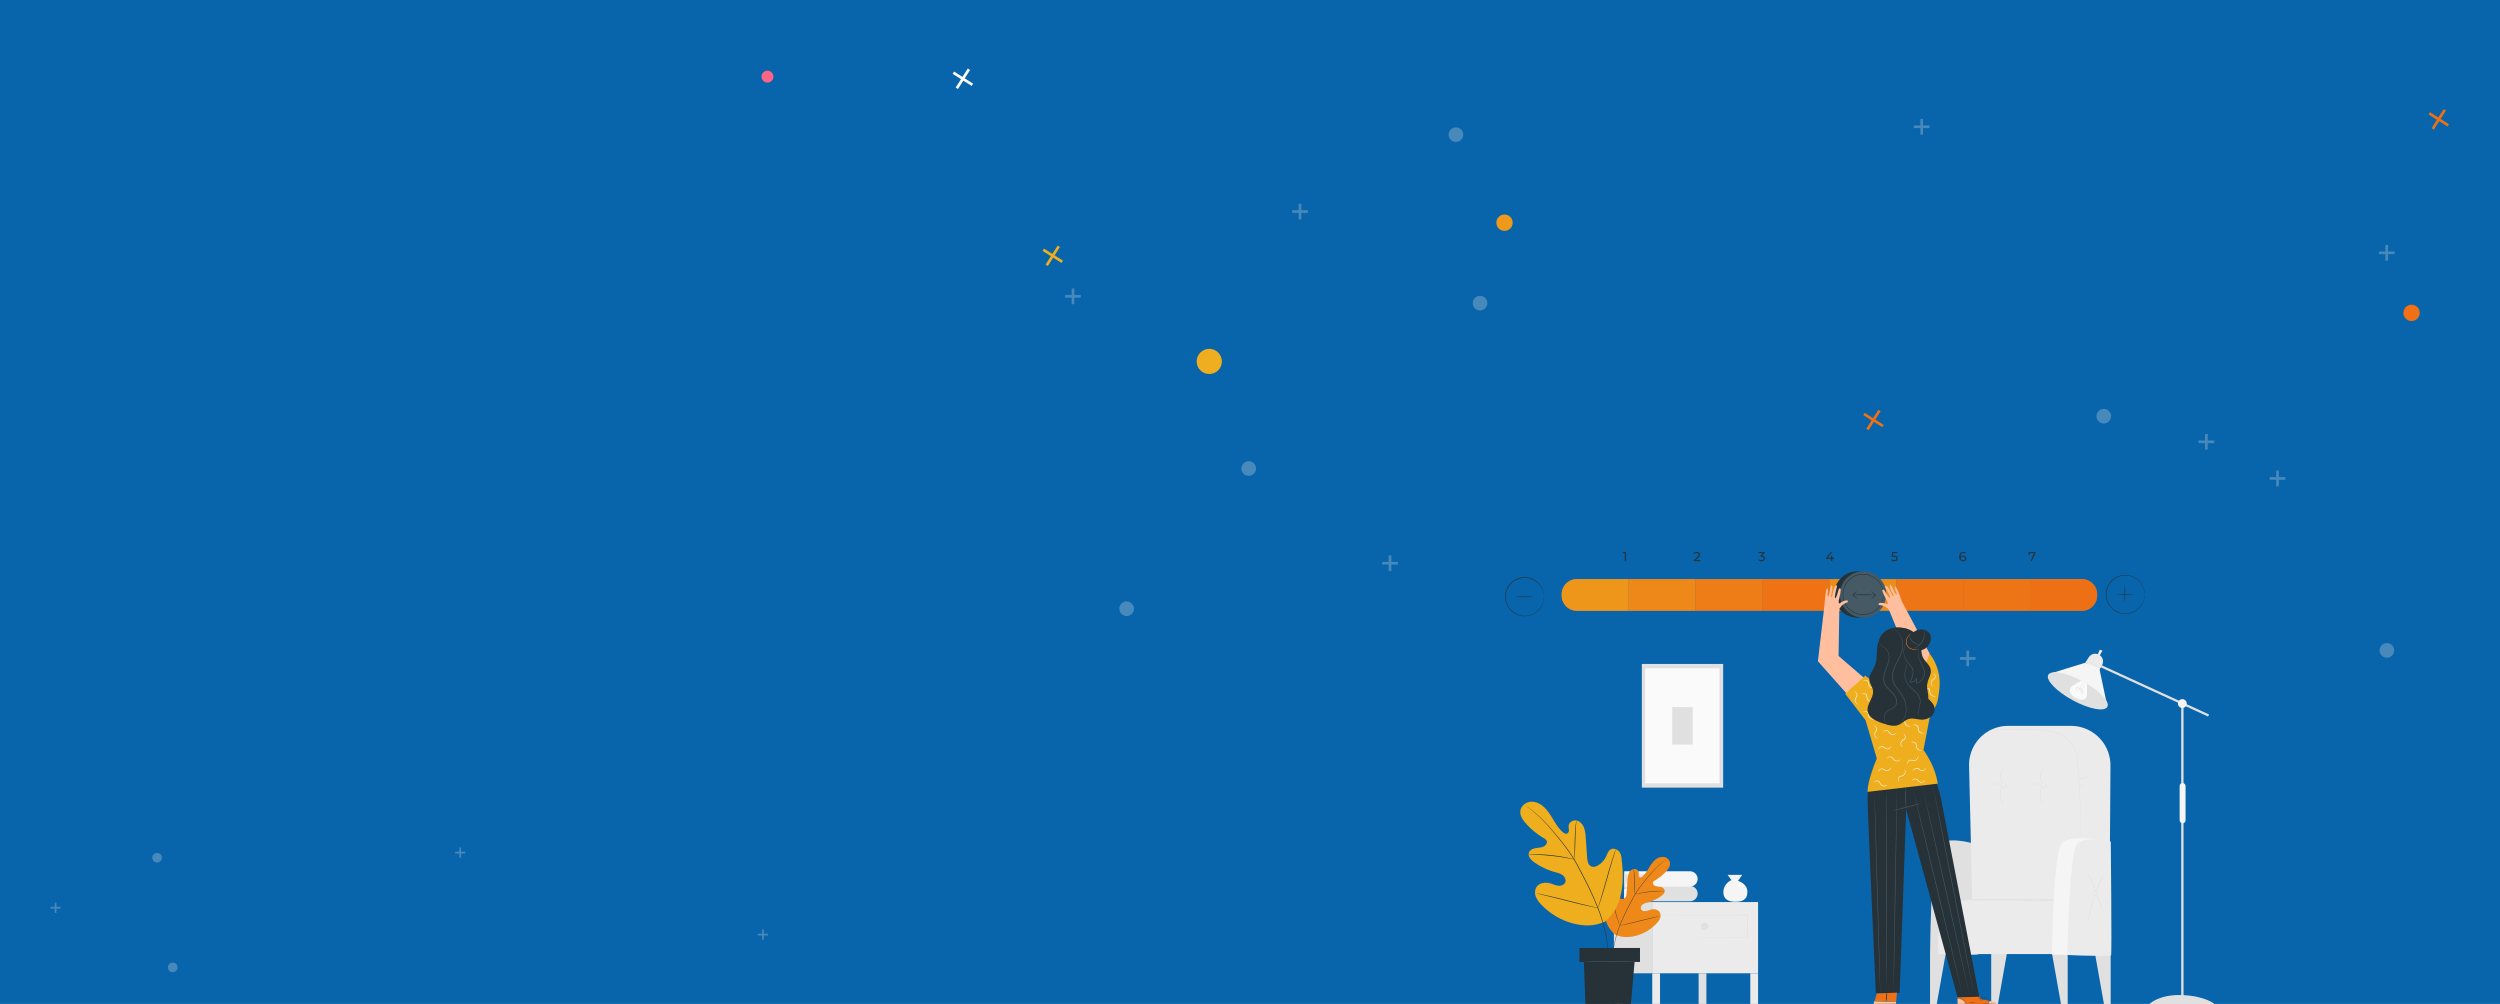 <svg xmlns="http://www.w3.org/2000/svg" xmlns:xlink="http://www.w3.org/1999/xlink" width="1920" height="771" viewBox="0 0 1920 771"><defs><style>.a{fill:#0865ab;}.b{clip-path:url(#a);}.c{opacity:0.3;}.d{fill:#dadce0;isolation:isolate;}.e{fill:#ed7015;}.f{fill:#eeae1d;}.g{fill:#fff;}.h{fill:#ef7015;}.i{fill:#ee991a;}.j{fill:#ff6584;}.k{fill:#fe6483;}.l{fill:#e0e0e0;}.m{fill:#ebebeb;}.n{fill:#f5f5f5;}.o{fill:#fafafa;}.p{fill:#263238;}.q{opacity:0.7;}.r{fill:#eea71c;}.s{opacity:0.5;}.t{fill:#eea01b;}.u{opacity:0.1;}.v{fill:#ee9219;}.w{fill:#ed8c19;}.x{opacity:0.2;}.y{fill:#ed8518;}.z{opacity:0.4;}.aa{fill:#ed7e17;}.ab{fill:#455a64;}.ac{fill:#ffbe9d;}.ad{opacity:0.6;}</style><clipPath id="a"><rect class="a" width="1920" height="771"/></clipPath></defs><g class="b"><rect class="a" width="1920" height="771"/><g class="c" transform="translate(818.011 91.338)"><circle class="d" cx="5.628" cy="5.628" r="5.628" transform="translate(792.076 222.655)"/><circle class="d" cx="5.628" cy="5.628" r="5.628" transform="translate(41.617 370.536)"/><circle class="d" cx="5.628" cy="5.628" r="5.628" transform="translate(1009.487 402.543)"/><circle class="d" cx="5.628" cy="5.628" r="5.628" transform="translate(313.018 135.844)"/><circle class="d" cx="5.628" cy="5.628" r="5.628" transform="translate(294.531 6.431)"/><circle class="d" cx="5.628" cy="5.628" r="5.628" transform="translate(135.38 262.837)"/><path class="d" d="M707.227-202.977h-5.01v-5h-2.042v5h-5.01v2.053h5.01v5h2.042v-5h5.01Z" transform="translate(229.941 478.051)"/><path class="d" d="M748.592-288.429h-5.01v-5H741.54v5h-5.01v2.053h5.01v5h2.042v-5h5.01Z" transform="translate(272.45 390.237)"/><path class="d" d="M572.446-336.163h-5.01v-5.01h-2.041v5.01h-5.011v2.042h5.011v5.01h2.041v-5.01h5.01Z" transform="translate(91.433 341.173)"/><path class="d" d="M680.263-216.85h-5.01v-5h-2.042v5h-5v2.053h5v5h2.042v-5h5.01Z" transform="translate(202.243 463.794)"/><path class="d" d="M589.879-134.794h-5v-5h-2.041v5h-5.01v2.052h5.01v5h2.041v-5h5Z" transform="translate(109.36 548.118)"/><path class="d" d="M336.978-304.061h-5.01v-5h-2.042v5h-5.01v2.042h5.01v5.01h2.042v-5.01h5.01Z" transform="translate(-150.545 374.174)"/><path class="d" d="M250.981-271.948h-5.01v-5h-2.042v5h-5.01v2.042h5.01v5.01h2.042v-5.01h5.01Z" transform="translate(-238.918 407.175)"/><path class="d" d="M371.06-170.858h-5.01v-5.01h-2.042v5.01h-5v2.042h5v5.01h2.042v-5.01h5.01Z" transform="translate(-115.508 511.045)"/></g><g transform="translate(519.689 -688.33)"><path class="e" d="M15.711,11.623,9.289,7.535l4.088-6.423L11.623,0,7.538,6.423,1.116,2.335,0,4.085,6.423,8.173,2.335,14.6l1.753,1.116L8.173,9.289,14.6,13.374Z" transform="translate(598.443 298.519)"/><path class="e" d="M15.711,11.623,9.289,7.535l4.088-6.423L11.623,0,7.538,6.423,1.115,2.335,0,4.085,6.423,8.173,2.335,14.6l1.753,1.116L8.173,9.289,14.6,13.374Z" transform="translate(1345.424 772.146)"/><path class="f" d="M20.462,15.138,12.1,9.814l5.324-8.365L15.138,0,9.818,8.365,1.453,3.041,0,5.32l8.365,5.324L3.041,19.009l2.283,1.453,5.32-8.365,8.365,5.32Z" transform="translate(319.128 661.269)"/><path class="e" d="M15.711,11.623,9.289,7.535l4.088-6.423L11.623,0,7.538,6.423,1.115,2.335,0,4.085,6.423,8.173,2.335,14.6l1.753,1.116L8.173,9.289,14.6,13.374Z" transform="translate(911.27 1003.034)"/><path class="f" d="M15.711,11.623,9.289,7.535l4.088-6.423L11.623,0,7.538,6.423,1.116,2.335,0,4.085,6.423,8.173,2.335,14.6l1.753,1.116L8.173,9.289,14.6,13.374Z" transform="translate(280.972 876.917)"/><path class="e" d="M15.711,11.623,9.289,7.535l4.088-6.423L11.623,0,7.538,6.423,1.115,2.335,0,4.085,6.423,8.173,2.335,14.6l1.753,1.116L8.173,9.289,14.6,13.374Z" transform="translate(1638.541 738.439)"/><path class="g" d="M15.711,11.623,9.289,7.535l4.088-6.423L11.623,0,7.538,6.423,1.116,2.335,0,4.085,6.423,8.173,2.335,14.6l1.753,1.115L8.173,9.289,14.6,13.374Z" transform="translate(211.942 740.959)"/><path class="g" d="M22,16.271,13,10.552l5.722-8.993L16.274,0,10.552,8.99,1.562,3.268,0,5.722l8.993,5.719L3.271,20.434,5.722,22,11.444,13l8.99,5.722Z" transform="translate(750.989 650.001)"/><circle class="e" cx="9.427" cy="9.427" r="9.427" transform="translate(0 557.691)"/><circle class="e" cx="9.427" cy="9.427" r="9.427" transform="translate(705.281 194.822)"/><circle class="e" cx="6.037" cy="6.037" r="6.037" transform="translate(594.076 654.957)"/><circle class="e" cx="6.285" cy="6.285" r="6.285" transform="translate(614.155 575.039)"/><circle class="h" cx="6.285" cy="6.285" r="6.285" transform="translate(1326.112 922.327)"/><circle class="i" cx="6.285" cy="6.285" r="6.285" transform="translate(629.501 853.067)"/><circle class="j" cx="6.285" cy="6.285" r="6.285" transform="translate(689.57)"/><circle class="e" cx="6.285" cy="6.285" r="6.285" transform="translate(431.902 292.233)"/><circle class="g" cx="6.285" cy="6.285" r="6.285" transform="translate(510.46 81.7)"/><circle class="e" cx="9.427" cy="9.427" r="9.427" transform="translate(1446.861 644.169)"/><circle class="j" cx="18.142" cy="18.142" r="18.142" transform="translate(1014.321 643.556)"/><circle class="g" cx="9.427" cy="9.427" r="9.427" transform="translate(1041.506 559.327)"/><circle class="k" cx="4.585" cy="4.585" r="4.585" transform="translate(65.139 742.605)"/><circle class="f" cx="9.674" cy="9.674" r="9.674" transform="translate(399.353 956.234)"/><circle class="j" cx="9.674" cy="9.674" r="9.674" transform="translate(1512.045 700.49)"/></g><g class="c" transform="translate(-74.722 650.863)"><circle class="d" cx="3.663" cy="3.663" r="3.663" transform="translate(515.541 144.92)"/><circle class="d" cx="3.663" cy="3.663" r="3.663" transform="translate(27.087 241.172)"/><circle class="d" cx="3.663" cy="3.663" r="3.663" transform="translate(657.048 262.005)"/><circle class="d" cx="3.663" cy="3.663" r="3.663" transform="translate(203.735 88.417)"/><circle class="d" cx="3.663" cy="3.663" r="3.663" transform="translate(191.703 4.186)"/><circle class="d" cx="3.663" cy="3.663" r="3.663" transform="translate(88.115 171.074)"/><path class="d" d="M703.016-204.722h-3.261v-3.254h-1.329v3.254h-3.261v1.336h3.261v3.254h1.329v-3.254h3.261Z" transform="translate(-93.038 383.76)"/><path class="d" d="M744.381-290.175H741.12v-3.254h-1.329v3.254H736.53v1.336h3.261v3.254h1.329v-3.254h3.261Z" transform="translate(-79.812 356.438)"/><path class="d" d="M568.234-337.912h-3.261v-3.261h-1.329v3.261h-3.261v1.329h3.261v3.261h1.329v-3.261h3.261Z" transform="translate(-136.134 341.173)"/><path class="d" d="M676.055-218.6h-3.261v-3.254h-1.329v3.254h-3.254v1.336h3.254v3.254h1.329v-3.254h3.261Z" transform="translate(-101.656 379.325)"/><path class="d" d="M585.672-136.539h-3.254v-3.254h-1.329v3.254h-3.261v1.336h3.261v3.254h1.329V-135.2h3.254Z" transform="translate(-130.556 405.561)"/><path class="d" d="M332.766-305.806H329.5v-3.254h-1.329v3.254h-3.261v1.329h3.261v3.261H329.5v-3.261h3.261Z" transform="translate(-211.422 351.441)"/><path class="d" d="M246.769-273.694h-3.261v-3.254h-1.329v3.254h-3.261v1.329h3.261v3.261h1.329v-3.261h3.261Z" transform="translate(-238.918 361.709)"/><path class="d" d="M366.853-172.607h-3.261v-3.261h-1.329v3.261h-3.254v1.329h3.254v3.261h1.329v-3.261h3.261Z" transform="translate(-200.521 394.026)"/></g><g transform="translate(1081.224 356.276)"><g transform="translate(158.234 142.674)"><path class="l" d="M578.8,225.48a26.088,26.088,0,0,1-4.575,1.763,27.248,27.248,0,0,1-4.724,1.34,25.29,25.29,0,0,1,4.574-1.763A27.243,27.243,0,0,1,578.8,225.48Z" transform="translate(-217.828 -161.402)"/><path class="l" d="M445.99,417.641v38.6h5.165l6.937-39.037Z" transform="translate(-203.18 -184.139)"/><path class="l" d="M499.29,417.641v38.6h5.165l6.937-39.037Z" transform="translate(-209.501 -184.139)"/><path class="l" d="M564.312,417.641v38.6h-5.165L552.21,417.2Z" transform="translate(-215.777 -184.139)"/><path class="l" d="M601.761,417.641v38.6h-5.174L589.65,417.2Z" transform="translate(-220.218 -184.139)"/><path class="l" d="M478.268,321.085s-20.422-5.888-26.054,1.965S446,406.52,446,406.52s36.455.67,37.125,0S478.268,321.085,478.268,321.085Z" transform="translate(-203.182 -172.489)"/><path class="m" d="M587.715,380.892l.881-131.118a30.382,30.382,0,0,0-30.523-30.594H509.967A29.968,29.968,0,0,0,480,249.87l3.094,131Z" transform="translate(-207.213 -160.655)"/><path class="m" d="M584.521,398.79s-18.562-27.324-40.368-28.267-68.811,0-68.811,0-20.837.793-22.291,26.6v15.2H584.521Z" transform="translate(-204.018 -178.553)"/><path class="l" d="M541.712,371.306l-53.969-.282c-5.632,0-12.04-.723-17.5.829-16.086,4.566-18.448,25.138-17.17,39.328.053.582-.881.582-.881,0-1.067-11.9.185-28.566,10.365-36.49,5.87-4.566,12.692-4.636,19.7-4.6l59.486.309a.458.458,0,0,1,0,.881Z" transform="translate(-203.878 -178.551)"/><path class="l" d="M496.81,223.63a14.01,14.01,0,0,1,1.384-.414c.458-.079,1.04-.185,1.763-.291s1.481-.176,2.371-.256c3.578-.308,8.814-.494,15.2-.529,3.208,0,6.725,0,10.5.053a109,109,0,0,1,12.058.555,54.914,54.914,0,0,1,6.434,1.155,29.792,29.792,0,0,1,6.443,2.292,24.627,24.627,0,0,1,5.659,4.257,24.092,24.092,0,0,1,4.407,5.826,16.425,16.425,0,0,1,1.34,3.446,24.6,24.6,0,0,1,.555,3.587c.282,2.371.511,4.716.74,7.051.441,4.6.767,9.052,1.04,13.292.529,8.47.767,16.121.925,22.538s.212,11.617.256,15.2v5.209a2.855,2.855,0,0,1,0,.361,2.319,2.319,0,0,1,0-.361V305.53c0-.97-.071-2.353-.123-4.134-.088-3.614-.229-8.814-.4-15.2s-.467-14.058-1.022-22.52c-.282-4.231-.617-8.673-1.067-13.274-.229-2.292-.458-4.627-.749-7a23.456,23.456,0,0,0-.538-3.526,16.184,16.184,0,0,0-1.3-3.349,23.312,23.312,0,0,0-4.3-5.712,23.8,23.8,0,0,0-5.553-4.178,28.842,28.842,0,0,0-6.337-2.265,53.86,53.86,0,0,0-6.381-1.172,112.452,112.452,0,0,0-12-.591c-3.772-.071-7.289-.106-10.5-.106-6.417,0-11.608.132-15.187.379-.881.071-1.684.159-2.38.212l-1.763.247c-.467.088-.811.2-1.049.256Z" transform="translate(-209.207 -161.006)"/><path class="l" d="M583.113,263a33.9,33.9,0,0,1-7.483,2.644,17.991,17.991,0,0,1,3.667-1.525A17.346,17.346,0,0,1,583.113,263Z" transform="translate(-218.555 -165.851)"/><path class="l" d="M579.044,271.457c0,.123-.776.194-1.763.15s-1.7-.176-1.7-.3.776-.2,1.763-.159S579.053,271.333,579.044,271.457Z" transform="translate(-218.549 -166.816)"/><path class="l" d="M544.221,268.586a.955.955,0,0,1,.511-.141,2.019,2.019,0,0,1,1.357.494,1.948,1.948,0,0,1,.67,2.045,2.327,2.327,0,0,1-2.01,1.7A2.406,2.406,0,0,1,542.5,271.3a2.194,2.194,0,0,1,.159-2.151,2.344,2.344,0,0,1,1.1-.934c.317-.123.511-.115.52-.088a3.042,3.042,0,0,0-1.349,1.19,1.922,1.922,0,0,0-.053,1.763,2,2,0,0,0,1.842,1.111,1.93,1.93,0,0,0,1.63-1.357,1.648,1.648,0,0,0-.476-1.692,2.028,2.028,0,0,0-1.155-.555C544.415,268.586,544.229,268.63,544.221,268.586Z" transform="translate(-214.601 -166.458)"/><path class="l" d="M545.946,254.88c.053.062-.582.529-1.366,1.49a9.422,9.422,0,0,0-1.648,9.043c.388,1.172.82,1.833.749,1.869a4.563,4.563,0,0,1-1.058-1.763,8.893,8.893,0,0,1,1.719-9.369,4.67,4.67,0,0,1,1.6-1.269Z" transform="translate(-214.564 -164.888)"/><path class="l" d="M544.73,286.208a6.292,6.292,0,0,1-1.349-1.807,13.221,13.221,0,0,1-1.63-5.183,12.626,12.626,0,0,1,.053-3.014,4.671,4.671,0,0,1,.934-2.309,2.724,2.724,0,0,1,1.393-.943c.388-.106.617-.062.617,0a3.217,3.217,0,0,0-1.763,1.172c-.811,1.058-.969,3.041-.784,5.086a14.693,14.693,0,0,0,1.463,5.077A17.224,17.224,0,0,1,544.73,286.208Z" transform="translate(-214.529 -167.024)"/><path class="l" d="M536.68,270.339a2.644,2.644,0,0,1,2.265-.881,2.706,2.706,0,0,1,2.283.881,12.268,12.268,0,0,0-2.274-.423,12.077,12.077,0,0,0-2.274.423Z" transform="translate(-213.936 -166.616)"/><path class="l" d="M509.481,268.586a.955.955,0,0,1,.511-.141,2.028,2.028,0,0,1,1.357.494,1.974,1.974,0,0,1,.67,2.045,2.327,2.327,0,0,1-2.01,1.7,2.389,2.389,0,0,1-2.248-1.384,2.221,2.221,0,0,1,.15-2.151,2.389,2.389,0,0,1,1.1-.934c.326-.123.52-.115.52-.088a3,3,0,0,0-1.34,1.19,1.9,1.9,0,0,0-.053,1.763,2,2,0,0,0,1.833,1.111,1.93,1.93,0,0,0,1.639-1.357,1.648,1.648,0,0,0-.476-1.692,2.027,2.027,0,0,0-1.155-.555C509.71,268.586,509.489,268.63,509.481,268.586Z" transform="translate(-210.481 -166.458)"/><path class="l" d="M511.207,254.88c.053.062-.582.529-1.366,1.49a9.36,9.36,0,0,0-1.648,9.043c.388,1.172.811,1.833.749,1.869a4.567,4.567,0,0,1-1.058-1.763,9.044,9.044,0,0,1-.5-4.927,9.139,9.139,0,0,1,2.212-4.407A4.644,4.644,0,0,1,511.207,254.88Z" transform="translate(-210.444 -164.888)"/><path class="l" d="M509.988,286.2a6.106,6.106,0,0,1-1.349-1.807,13.108,13.108,0,0,1-1.648-5.244,12.633,12.633,0,0,1,.053-3.014,4.592,4.592,0,0,1,.934-2.309,2.723,2.723,0,0,1,1.393-.943c.388-.106.617-.062.617,0a3.182,3.182,0,0,0-1.763,1.172c-.82,1.058-.97,3.041-.784,5.086a14.9,14.9,0,0,0,1.454,5.077A18.82,18.82,0,0,1,509.988,286.2Z" transform="translate(-210.407 -167.016)"/><path class="l" d="M501.93,270.34a3.358,3.358,0,0,1,4.557,0,12.253,12.253,0,0,0-2.283-.423A12.465,12.465,0,0,0,501.93,270.34Z" transform="translate(-209.814 -166.616)"/><path class="n" d="M595.725,319.984s-31.228-8.082-36.869,2.547-6.646,83.848-6.646,83.848,45.084,1.657,45.19-.238S595.725,319.984,595.725,319.984Z" transform="translate(-215.777 -172.261)"/><path class="m" d="M599,319.765s-20.625-5.288-26.257,2.538-7.113,84.562-7.113,84.562,32.912.97,33.582.309S599,319.765,599,319.765Z" transform="translate(-217.369 -172.376)"/><path class="l" d="M589.593,363.284a.435.435,0,0,1,.379-.2,1.031,1.031,0,0,1,1,.652,3.26,3.26,0,0,1,.185,1.763,1.658,1.658,0,0,1-.494,1,1.384,1.384,0,0,1-1.172.317,1.6,1.6,0,0,1-1.234-1.058,2.08,2.08,0,0,1,0-1.428,2.909,2.909,0,0,1,1.3-1.428v.185c-.344-.15-.529-.247-.511-.282s.212,0,.573.088l.194.044-.167.141a3.129,3.129,0,0,0-1.057,1.384,1.761,1.761,0,0,0,0,1.137,1.154,1.154,0,0,0,.881.758,1,1,0,0,0,1.164-.925,3.349,3.349,0,0,0,.026-1.578.882.882,0,0,0-.705-.608C589.778,363.231,589.61,363.319,589.593,363.284Z" transform="translate(-220.037 -177.686)"/><path class="l" d="M583.13,347.57a9.86,9.86,0,0,1,1.278,1.869,44.316,44.316,0,0,1,2.495,4.874,44.77,44.77,0,0,1,1.86,5.156,9.547,9.547,0,0,1,.494,2.212,13.374,13.374,0,0,1-.8-2.115c-.458-1.313-1.128-3.12-1.974-5.068s-1.71-3.667-2.353-4.9A12.865,12.865,0,0,1,583.13,347.57Z" transform="translate(-219.444 -175.881)"/><path class="l" d="M596.33,349a10.079,10.079,0,0,1-.793,1.93c-.538,1.163-1.269,2.776-2.054,4.566s-1.437,3.437-1.921,4.627a10.575,10.575,0,0,1-.881,1.9,8.4,8.4,0,0,1,.546-2.018c.406-1.216,1.031-2.891,1.816-4.689s1.569-3.4,2.177-4.539A9.1,9.1,0,0,1,596.33,349Z" transform="translate(-220.34 -176.051)"/><path class="l" d="M583.288,388.723a2.814,2.814,0,0,1,.053-.881c.062-.573.176-1.384.335-2.389.317-2.01.829-4.777,1.516-7.809s1.41-5.747,1.983-7.7c.291-.978.538-1.763.723-2.3a3.67,3.67,0,0,1,.326-.82,26.693,26.693,0,0,1-.732,3.208c-.5,1.966-1.172,4.689-1.86,7.712s-1.234,5.773-1.639,7.765A28.144,28.144,0,0,1,583.288,388.723Z" transform="translate(-219.462 -178.164)"/><path class="l" d="M596.333,380.333a10.466,10.466,0,0,1-.74-2c-.423-1.243-1.031-2.953-1.763-4.8s-1.516-3.526-2.089-4.68a11.139,11.139,0,0,1-.881-1.948,8.222,8.222,0,0,1,1.155,1.763,43.731,43.731,0,0,1,3.9,9.537,9,9,0,0,1,.423,2.133Z" transform="translate(-220.361 -178.173)"/><rect class="m" width="5.967" height="23.719" transform="translate(110.74 272.266) rotate(180)"/><rect class="m" width="5.967" height="23.719" transform="translate(35.433 272.266) rotate(180)"/><rect class="l" width="5.967" height="23.719" transform="translate(71.05 272.266) rotate(180)"/><rect class="l" width="5.967" height="23.719" transform="translate(7.016 272.266) rotate(180)"/><rect class="m" width="81.389" height="54.7" transform="translate(29.351 193.839)"/><rect class="l" width="29.351" height="54.7" transform="translate(0 193.839)"/><path class="l" d="M212.518,401.36a2.082,2.082,0,0,0,0-.308v-4.3c0-2.979.044-7.316.071-12.78l-.132.132,65.506.079-.211-.212h0v17.381l.211-.212-46.715.1-13.759.062h-.009l13.723.053,46.864.1h.22V383.97h0l-.22-.22-65.506.088h-.132v.132c0,5.5.062,9.863.079,12.86V401.1A1.621,1.621,0,0,0,212.518,401.36Z" transform="translate(-175.481 -180.172)"/><path class="l" d="M246.44,393.475a2.873,2.873,0,1,0,2.865-2.865A2.873,2.873,0,0,0,246.44,393.475Z" transform="translate(-179.515 -180.985)"/><path class="n" d="M280.368,349l-3.208,4.61s7.21,2,7.21,8.417-4.407,7.615-9.211,7.615-9.422-1.4-9.22-7.818,6.17-8.814,6.17-8.814l-2.97-4.01Z" transform="translate(-181.827 -176.051)"/><path class="l" d="M179.52,358.68v11.74h50.5a5.87,5.87,0,0,0,5.87-5.87h0a5.87,5.87,0,0,0-5.87-5.87" transform="translate(-171.579 -177.199)"/><path class="o" d="M1.542,0h18.51V6.822H1.542A1.542,1.542,0,0,1,0,5.28V1.534A1.543,1.543,0,0,1,1.542,0Z" transform="translate(27.985 190.763) rotate(180)"/><path class="n" d="M179.52,345.88v11.74h50.5a5.87,5.87,0,0,0,5.87-5.87h0a5.87,5.87,0,0,0-5.87-5.87Z" transform="translate(-171.579 -175.681)"/><path class="l" d="M1.542,0h18.51V6.822H1.542A1.542,1.542,0,0,1,0,5.28V1.534A1.542,1.542,0,0,1,1.542,0Z" transform="translate(27.985 179.481) rotate(180)"/><rect class="l" width="1.763" height="92.318" transform="translate(372.452 12.898) rotate(-65.38)"/><rect class="l" width="1.763" height="230.752" transform="translate(435.723 41.347)"/><rect class="n" width="4.548" height="30.973" rx="2.274" transform="translate(439.055 133.339) rotate(180)"/><path class="m" d="M594.09,165.231l-2.345,4.028-10.436-6.064,2.644-4.143a5.923,5.923,0,0,1,7.792-2.027h0a5.932,5.932,0,0,1,2.345,8.206Z" transform="translate(-219.228 -153.2)"/><path class="n" d="M588.516,168.6l5.95,28.143L551.33,172.308l26.424-8.188Z" transform="translate(-215.673 -154.125)"/><path class="l" d="M548.956,174.464c2.159-3.993,14.1-1.763,26.592,5.05s21,15.5,18.8,19.5-14.1,1.763-26.592-5.042S546.832,178.456,548.956,174.464Z" transform="translate(-215.353 -155.117)"/><path class="l" d="M687.044,460.565H637.2s7.413-7.554,25.261-6.822S687.044,460.565,687.044,460.565Z" transform="translate(-225.857 -188.467)"/><path class="n" d="M662,199.275a3.376,3.376,0,1,0,.985-2.393,3.385,3.385,0,0,0-.985,2.393Z" transform="translate(-228.798 -157.893)"/><path class="m" d="M593.381,157.548l2.362-4.01-2.045-.758-1.869,4.2Z" transform="translate(-220.476 -152.78)"/><path class="l" d="M581.31,163.831a20.271,20.271,0,0,1,6.17,1.481,19.97,19.97,0,0,1,5.147,3.737,5.042,5.042,0,0,0-1.163-1.507,13.1,13.1,0,0,0-8.259-3.808,5.217,5.217,0,0,0-1.895.1Z" transform="translate(-219.228 -154.074)"/><path class="o" d="M580.982,182.16v8.382a4.046,4.046,0,0,1-.943,2.644c-1.075,1.216-3.3,2.186-7.809-.194-5.288-2.8-4.777-5.949-3.922-7.651a4.25,4.25,0,0,1,1.64-1.71l6.734-3.922Z" transform="translate(-217.623 -155.974)"/><path class="l" d="M578.781,180.74a6.712,6.712,0,0,0-.5.978,24.955,24.955,0,0,1-1.454,2.644c-.335.538-.723,1.1-1.155,1.7a3.964,3.964,0,0,1-.732.8,1.014,1.014,0,0,1-.952.194.776.776,0,0,1,.159-1.5,2.143,2.143,0,0,1,1.2.282,12.016,12.016,0,0,1,1.243.661,13.541,13.541,0,0,1,1.181.767c.379.264.679.546.635.881a2.239,2.239,0,0,1-.467,1.075c-.22.264-.555.176-.776-.1a.987.987,0,0,1-.1-.97,6.541,6.541,0,0,1,.494-1c.353-.643.688-1.252,1-1.807l1.419-2.644a5.132,5.132,0,0,0,.467-1,4.243,4.243,0,0,0-.626.881l-1.525,2.565c-.326.555-.67,1.155-1.049,1.763a6.976,6.976,0,0,0-.538,1.058,1.881,1.881,0,0,0-.114.67,1.216,1.216,0,0,0,.256.687,1.022,1.022,0,0,0,.652.423.881.881,0,0,0,.784-.273,2.283,2.283,0,0,0,.388-.626,2.232,2.232,0,0,0,.2-.723,1.137,1.137,0,0,0-.247-.793,2.539,2.539,0,0,0-.564-.511,14.412,14.412,0,0,0-1.216-.793,13.73,13.73,0,0,0-1.278-.679,2.592,2.592,0,0,0-1.472-.317,1.251,1.251,0,0,0-1.031,1.119,1.234,1.234,0,0,0,.793,1.225,1.375,1.375,0,0,0,1.34-.264,4.291,4.291,0,0,0,.811-.881c.423-.617.8-1.2,1.119-1.763a19.606,19.606,0,0,0,1.34-2.7A3.958,3.958,0,0,0,578.781,180.74Z" transform="translate(-218.251 -156.096)"/><rect class="l" width="94.98" height="62.448" transform="translate(21.48 105.945) rotate(-90)"/><rect class="o" width="88.326" height="57.097" transform="translate(24.036 102.649) rotate(-90)"/><rect class="l" width="28.813" height="15.715" transform="translate(44.846 72.892) rotate(-90)"/></g><g transform="translate(67 414.738)"><path class="p" d="M590.555,461.679c0,.123-117.227.229-261.778.229S67,461.8,67,461.679s117.227-.229,261.778-.229S590.555,461.556,590.555,461.679Z" transform="translate(-67 -461.45)"/></g><g transform="translate(74.739 67.567)"><path class="h" d="M136.67,91.27h39.8v24.362h-39.8A11.705,11.705,0,0,1,125,103.927v-.952A11.705,11.705,0,0,1,136.67,91.27Z" transform="translate(-81.618 -70.378)"/><g class="q" transform="translate(43.382 20.892)"><path class="r" d="M136.67,91.27h39.8v24.362h-39.8A11.705,11.705,0,0,1,125,103.927v-.952A11.705,11.705,0,0,1,136.67,91.27Z" transform="translate(-125 -91.27)"/></g><rect class="h" width="51.501" height="24.362" transform="translate(94.847 20.892)"/><g class="s" transform="translate(94.847 20.892)"><rect class="t" width="51.501" height="24.362"/></g><rect class="h" width="51.501" height="24.362" transform="translate(146.357 20.892)"/><g class="c" transform="translate(146.357 20.892)"><rect class="i" width="51.501" height="24.362"/></g><rect class="h" width="51.501" height="24.362" transform="translate(197.857 20.892)"/><g class="u" transform="translate(197.857 20.892)"><rect class="v" width="51.501" height="24.362"/></g><rect class="w" width="51.501" height="24.362" transform="translate(249.146 20.892)"/><rect class="h" width="51.501" height="24.362" transform="translate(300.479 20.892)"/><g class="x" transform="translate(300.479 20.892)"><rect class="y" width="51.501" height="24.362"/></g><rect class="h" width="51.501" height="24.362" transform="translate(351.804 20.892)"/><path class="h" d="M533.16,91.27h39.8a11.705,11.705,0,0,1,11.705,11.705v.952a11.705,11.705,0,0,1-11.705,11.705h-39.8Z" transform="translate(-130.023 -70.378)"/><g class="z" transform="translate(351.804 20.892)"><rect class="aa" width="51.501" height="24.362"/></g><g class="q" transform="translate(403.137 20.892)"><path class="e" d="M533.16,91.27h39.8a11.705,11.705,0,0,1,11.705,11.705v.952a11.705,11.705,0,0,1-11.705,11.705h-39.8Z" transform="translate(-533.16 -91.27)"/></g><circle class="p" cx="17.769" cy="17.769" r="17.769" transform="matrix(0.255, -0.967, 0.967, 0.255, 248.702, 45.339)"/><circle class="ab" cx="17.769" cy="17.769" r="17.769" transform="translate(249.797 32.685) rotate(-45)"/><path class="p" d="M401.072,102.535a24.085,24.085,0,0,0-.573-3.764,14.906,14.906,0,0,0-1.763-4.081,15.311,15.311,0,0,0-18.395-6.514,14.613,14.613,0,0,0-3.869,2.089,14.1,14.1,0,0,0-3.226,3.244,15.222,15.222,0,0,0,0,18.042,16.229,16.229,0,0,0,1.5,1.763,17.04,17.04,0,0,0,1.763,1.481,14.589,14.589,0,0,0,3.869,2.08,15.363,15.363,0,0,0,18.395-6.5,15.054,15.054,0,0,0,1.763-4.09,24.055,24.055,0,0,0,.573-3.755,1.024,1.024,0,0,1,0,.247v.74a7.052,7.052,0,0,1-.1,1.2,10.863,10.863,0,0,1-.291,1.613,14.519,14.519,0,0,1-1.683,4.178,15.637,15.637,0,0,1-18.792,6.778,14.694,14.694,0,0,1-3.975-2.124,14.456,14.456,0,0,1-3.332-3.332,15.6,15.6,0,0,1,0-18.58,17.189,17.189,0,0,1,1.525-1.86,16.878,16.878,0,0,1,1.763-1.507,14.729,14.729,0,0,1,3.975-2.133,15.6,15.6,0,0,1,18.765,6.778,14.576,14.576,0,0,1,1.684,4.169,11.061,11.061,0,0,1,.291,1.613,7.137,7.137,0,0,1,.1,1.2v.74A1.136,1.136,0,0,1,401.072,102.535Z" transform="translate(-110.658 -69.85)"/><path class="p" d="M180.738,67.69v7.051h-.952v-6.17H178.2V67.69Z" transform="translate(-87.927 -67.581)"/><path class="p" d="M245.124,73.832v.881h-5.042v-.679l2.856-2.759c.74-.723.881-1.163.881-1.6,0-.723-.511-1.163-1.49-1.163a2.2,2.2,0,0,0-1.763.758l-.687-.591a3.27,3.27,0,0,1,2.574-1.066c1.463,0,2.406.758,2.406,1.957a2.856,2.856,0,0,1-1.155,2.212l-2.142,2.062Z" transform="translate(-95.242 -67.571)"/><path class="p" d="M301.437,72.646c0,1.181-.881,2.142-2.644,2.142a4,4,0,0,1-2.583-.881l.467-.793a3.147,3.147,0,0,0,2.115.749c1.049,0,1.657-.485,1.657-1.243s-.538-1.225-1.763-1.225h-.564V70.69l1.763-2.168H296.51V67.64h4.627v.688L299.321,70.6C300.732,70.769,301.437,71.562,301.437,72.646Z" transform="translate(-101.922 -67.575)"/><path class="p" d="M361.524,72.987h-1.34V74.75h-.97V72.987h-3.9v-.7l3.6-4.6h1.084L356.544,72.1h2.7v-1.49h.943v1.525h1.34Z" transform="translate(-108.931 -67.581)"/><path class="p" d="M417.167,72.6c0,1.216-.881,2.186-2.644,2.186a4.054,4.054,0,0,1-2.583-.881l.467-.793a3.147,3.147,0,0,0,2.107.749c1.058,0,1.666-.494,1.666-1.252s-.5-1.287-2.133-1.287h-1.613l.379-3.675h3.958v.881h-3.12l-.185,1.93h.776C416.338,70.488,417.167,71.361,417.167,72.6Z" transform="translate(-115.647 -67.577)"/><path class="p" d="M476.838,72.567a2.265,2.265,0,0,1-2.486,2.212c-1.886,0-2.953-1.26-2.953-3.526,0-2.4,1.357-3.684,3.323-3.684a3.367,3.367,0,0,1,1.763.414l-.379.784a2.4,2.4,0,0,0-1.349-.335c-1.419,0-2.336.881-2.336,2.644a2.4,2.4,0,0,0,0,.247,2.345,2.345,0,0,1,2.018-.881,2.168,2.168,0,0,1,2.4,2.124Zm-.97,0c0-.82-.626-1.349-1.6-1.349a1.454,1.454,0,0,0-1.613,1.366c0,.714.582,1.349,1.657,1.349a1.393,1.393,0,0,0,1.56-1.331Z" transform="translate(-122.699 -67.567)"/><path class="p" d="M537.127,67.69v.687l-2.838,6.337h-1.067l2.785-6.17h-3.217v1.26h-.961V67.69Z" transform="translate(-129.866 -67.581)"/><path class="p" d="M382.175,107.719a23.8,23.8,0,0,1-3.72-2.909h-.044l-.212-.176.22-.176a23.6,23.6,0,0,1,3.755-2.768,24.565,24.565,0,0,1-3.473,3.129v-.353h.044a25.07,25.07,0,0,1,3.429,3.252Z" transform="translate(-111.646 -71.614)"/><path class="p" d="M394.49,101.65a24.306,24.306,0,0,1,3.72,2.909h.044l.2.185-.212.167a23.8,23.8,0,0,1-3.755,2.776,24.15,24.15,0,0,1,3.464-3.129v.353h-.044A25.073,25.073,0,0,1,394.49,101.65Z" transform="translate(-113.578 -71.609)"/><path class="p" d="M395.745,104.964a81.269,81.269,0,0,1-8.567.229,81.265,81.265,0,0,1-8.567-.229,77.063,77.063,0,0,1,8.567-.238,77.063,77.063,0,0,1,8.567.238Z" transform="translate(-111.695 -71.97)"/><path class="p" d="M105.6,104.73a24.744,24.744,0,0,0-.546-3.587,14.305,14.305,0,0,0-1.657-3.9,14.623,14.623,0,0,0-17.54-6.17,13.5,13.5,0,0,0-3.711,1.957,13.222,13.222,0,0,0-3.05,3.094,14.49,14.49,0,0,0,0,17.205,14.5,14.5,0,0,0,6.734,5.05,14.593,14.593,0,0,0,17.54-6.2,14.305,14.305,0,0,0,1.657-3.9,24.93,24.93,0,0,0,.546-3.587.971.971,0,0,1,0,.238v.705a6.516,6.516,0,0,1-.1,1.146,9.983,9.983,0,0,1-.282,1.542,13.786,13.786,0,0,1-1.6,3.975,14.908,14.908,0,0,1-17.9,6.425,13.925,13.925,0,0,1-3.808-2.027,17.553,17.553,0,0,1-1.7-1.446,16.451,16.451,0,0,1-1.472-1.763,14.913,14.913,0,0,1,0-17.743,18.457,18.457,0,0,1,1.472-1.763,16.307,16.307,0,0,1,1.7-1.437,14.1,14.1,0,0,1,3.808-2.036,14.846,14.846,0,0,1,17.857,6.47,13.821,13.821,0,0,1,1.6,3.984,9.8,9.8,0,0,1,.282,1.542,6.451,6.451,0,0,1,.1,1.146v.705A.97.97,0,0,1,105.6,104.73Z" transform="translate(-75.781 -70.185)"/><path class="p" d="M98.565,106.725a56.644,56.644,0,0,1-7.148.229,56.845,56.845,0,0,1-7.157-.229,54.909,54.909,0,0,1,7.157-.229A54.714,54.714,0,0,1,98.565,106.725Z" transform="translate(-76.786 -72.18)"/><path class="p" d="M628.988,102.637a24.175,24.175,0,0,0-.555-3.587,13.974,13.974,0,0,0-1.648-3.9,14.621,14.621,0,0,0-17.54-6.205,13.5,13.5,0,0,0-3.684,1.992,15.4,15.4,0,0,0-1.675,1.428,16.472,16.472,0,0,0-1.428,1.692,14.49,14.49,0,0,0,0,17.205,14.564,14.564,0,0,0,6.76,5.077,14.642,14.642,0,0,0,17.54-6.205,14.054,14.054,0,0,0,1.648-3.887,24.389,24.389,0,0,0,.555-3.587.97.97,0,0,1,0,.238v.705a6.513,6.513,0,0,1-.1,1.146,10,10,0,0,1-.282,1.542,14.042,14.042,0,0,1-1.6,3.975,14.917,14.917,0,0,1-17.91,6.425,14,14,0,0,1-3.8-2.027,17.536,17.536,0,0,1-1.7-1.446,15.486,15.486,0,0,1-1.472-1.763,14.914,14.914,0,0,1,0-17.743,18.447,18.447,0,0,1,1.472-1.763,16.289,16.289,0,0,1,1.7-1.349,14.039,14.039,0,0,1,3.8-2.036,14.923,14.923,0,0,1,17.91,6.443,14.1,14.1,0,0,1,1.6,3.984,9.773,9.773,0,0,1,.282,1.542,6.408,6.408,0,0,1,.1,1.137v.705A1.081,1.081,0,0,1,628.988,102.637Z" transform="translate(-137.852 -69.952)"/><path class="p" d="M621.925,104.619a111.739,111.739,0,0,1-14.305,0A111.734,111.734,0,0,1,621.925,104.619Z" transform="translate(-138.854 -71.934)"/><path class="p" d="M615.705,110.062a51.07,51.07,0,0,1-.229-6.9,51.151,51.151,0,0,1,.229-6.91,52.951,52.951,0,0,1,.229,6.91,52.87,52.87,0,0,1-.229,6.9Z" transform="translate(-139.782 -70.968)"/></g><g transform="translate(86.358 259.44)"><path class="h" d="M170.41,392.977c-8.462-7.051-9.634-18.862-8.462-29.324.2-1.763.15-3.614,1.111-5.086s2.979-2.371,4.486-1.507c1.252.714,1.7,2.274,2.336,3.579a10.233,10.233,0,0,0,3.8,4.248,3.9,3.9,0,0,0,3.57.608c1.578-.714,1.921-2.785,2.045-4.53.238-3.244.467-6.5.705-9.748a16.3,16.3,0,0,1,.934-5.13,5.412,5.412,0,0,1,3.684-3.385,3.288,3.288,0,0,1,3.887,2.512,16.485,16.485,0,0,1-.123,2.177,1.842,1.842,0,0,0,.934,1.807,2.1,2.1,0,0,0,1.974-.652,22.918,22.918,0,0,0,4.654-5.95,32.673,32.673,0,0,1,4.407-6.17,9.457,9.457,0,0,1,6.663-3.076,5.651,5.651,0,0,1,5.482,4.3c.432,2.494-1.19,4.892-2.9,6.752a39.143,39.143,0,0,1-8.708,7.051,3.226,3.226,0,0,0-1.472,1.349c-.467,1.128.546,2.371,1.657,2.847a20.559,20.559,0,0,0,4.037.776,3.925,3.925,0,0,1,3.182,2.309c.573,1.833-1.067,3.587-2.644,4.689a33.432,33.432,0,0,1-10.3,4.918,11.266,11.266,0,0,0-3.808,1.49,3.235,3.235,0,0,0-1.322,3.614c.529,1.278,2.1,1.763,3.464,1.657a24.526,24.526,0,0,0,3.94-1.163c2.459-.714,5.544-.309,6.91,1.886a5.509,5.509,0,0,1,.2,4.918,12.629,12.629,0,0,1-2.979,4.1,33.492,33.492,0,0,1-15.125,8.955c-5.7,1.49-10.894,1.6-16.253-.881" transform="translate(-97.573 -290.96)"/><g class="z" transform="translate(63.992 42.39)"><path class="f" d="M170.41,392.977c-8.462-7.051-9.634-18.862-8.462-29.324.2-1.763.15-3.614,1.111-5.086s2.979-2.371,4.486-1.507c1.252.714,1.7,2.274,2.336,3.579a10.233,10.233,0,0,0,3.8,4.248,3.9,3.9,0,0,0,3.57.608c1.578-.714,1.921-2.785,2.045-4.53.238-3.244.467-6.5.705-9.748a16.3,16.3,0,0,1,.934-5.13,5.412,5.412,0,0,1,3.684-3.385,3.288,3.288,0,0,1,3.887,2.512,16.485,16.485,0,0,1-.123,2.177,1.842,1.842,0,0,0,.934,1.807,2.1,2.1,0,0,0,1.974-.652,22.918,22.918,0,0,0,4.654-5.95,32.673,32.673,0,0,1,4.407-6.17,9.457,9.457,0,0,1,6.663-3.076,5.651,5.651,0,0,1,5.482,4.3c.432,2.494-1.19,4.892-2.9,6.752a39.143,39.143,0,0,1-8.708,7.051,3.226,3.226,0,0,0-1.472,1.349c-.467,1.128.546,2.371,1.657,2.847a20.559,20.559,0,0,0,4.037.776,3.925,3.925,0,0,1,3.182,2.309c.573,1.833-1.067,3.587-2.644,4.689a33.432,33.432,0,0,1-10.3,4.918,11.266,11.266,0,0,0-3.808,1.49,3.235,3.235,0,0,0-1.322,3.614c.529,1.278,2.1,1.763,3.464,1.657a24.526,24.526,0,0,0,3.94-1.163c2.459-.714,5.544-.309,6.91,1.886a5.509,5.509,0,0,1,.2,4.918,12.629,12.629,0,0,1-2.979,4.1,33.492,33.492,0,0,1-15.125,8.955c-5.7,1.49-10.894,1.6-16.253-.881" transform="translate(-161.566 -333.35)"/></g><path class="p" d="M211.139,335.29a1.016,1.016,0,0,1-.185.15l-.546.423c-.494.361-1.208.881-2.115,1.631a65.17,65.17,0,0,0-7.219,6.663c-1.428,1.507-2.917,3.235-4.486,5.112s-3.226,3.9-4.883,6.09a78.553,78.553,0,0,0-4.892,7.113c-.776,1.278-1.481,2.644-2.2,3.993s-1.454,2.768-2.186,4.178a159.275,159.275,0,0,0-7.527,16.28,77.644,77.644,0,0,0-4.028,14.1,57.107,57.107,0,0,0-.943,9.81c0,1.172,0,2.071.053,2.644v.943a1.009,1.009,0,0,1,0-.238,3.639,3.639,0,0,0-.053-.7c-.062-.617-.1-1.525-.115-2.7a54.73,54.73,0,0,1,.837-9.863,76.77,76.77,0,0,1,3.975-14.1,157.916,157.916,0,0,1,7.518-16.324l2.195-4.178c.723-1.366,1.437-2.724,2.221-4.01a77.772,77.772,0,0,1,4.918-7.131c1.675-2.186,3.34-4.2,4.918-6.082s3.085-3.587,4.522-5.095a61.281,61.281,0,0,1,7.307-6.6c.881-.714,1.657-1.234,2.151-1.587l.573-.4A.983.983,0,0,1,211.139,335.29Z" transform="translate(-98.551 -291.191)"/><path class="p" d="M188.763,363.324a4.5,4.5,0,0,1-.106-.758c-.053-.485-.115-1.2-.167-2.071-.106-1.763-.176-4.187-.238-6.857s-.176-5.1-.308-6.848c-.07-.881-.123-1.578-.176-2.071a3.093,3.093,0,0,1,0-.758,3.375,3.375,0,0,1,.159.74c.088.485.185,1.19.273,2.071.2,1.763.335,4.178.405,6.857s.115,5.033.15,6.857c0,.82.044,1.516.062,2.071A3.243,3.243,0,0,1,188.763,363.324Z" transform="translate(-100.678 -292.219)"/><path class="p" d="M211.636,363.156a4.212,4.212,0,0,1-.881,0c-.582,0-1.419,0-2.45.053-2.071.062-4.927.238-8.065.582s-5.976.776-8.012,1.155c-1.022.176-1.842.344-2.406.458a4.129,4.129,0,0,1-.881.141,5.845,5.845,0,0,1,.881-.264c.564-.15,1.384-.353,2.4-.564,2.036-.432,4.874-.881,8.021-1.252a80.349,80.349,0,0,1,8.1-.485c1.031,0,1.877,0,2.45.053A5.344,5.344,0,0,1,211.636,363.156Z" transform="translate(-100.82 -294.474)"/><path class="p" d="M174.4,389.322a1.073,1.073,0,0,1-.132-.282c-.088-.229-.194-.5-.317-.881-.273-.732-.643-1.763-1.084-3.129-.881-2.644-1.974-6.355-3.129-10.453s-2.221-7.8-3.05-10.471c-.405-1.3-.732-2.362-.978-3.155l-.264-.881a1.057,1.057,0,0,1-.071-.309,1.075,1.075,0,0,1,.132.282c.088.229.194.5.317.837.273.732.643,1.807,1.084,3.129.881,2.644,1.974,6.355,3.138,10.454s2.221,7.809,3.041,10.471c.405,1.3.732,2.362.978,3.156l.264.881A.987.987,0,0,1,174.4,389.322Z" transform="translate(-98.024 -294.093)"/><path class="p" d="M206.137,385.079a1.449,1.449,0,0,1-.3.1l-.881.22-3.27.784c-2.759.661-6.558,1.613-10.762,2.644s-8.012,1.983-10.788,2.591c-1.384.3-2.512.538-3.3.679l-.881.159c-.2,0-.317.053-.317,0a1.437,1.437,0,0,1,.309-.1l.881-.22,3.27-.784c2.759-.661,6.566-1.613,10.762-2.644s8.021-1.983,10.788-2.591c1.393-.3,2.512-.538,3.3-.679l.881-.167A1.732,1.732,0,0,1,206.137,385.079Z" transform="translate(-99.242 -297.094)"/><path class="f" d="M154.017,377.3c13.133-10.806,14.869-29.086,13.045-45.243-.3-2.7-.229-5.579-1.7-7.844s-4.6-3.658-6.937-2.327c-1.93,1.1-2.644,3.526-3.6,5.526a15.936,15.936,0,0,1-5.87,6.558c-1.648,1.031-3.737,1.763-5.518.943-2.433-1.111-2.962-4.31-3.155-7l-1.049-15.054a25.049,25.049,0,0,0-1.446-7.933c-1.031-2.486-3.067-4.716-5.685-5.227s-5.667,1.207-6,3.878a25.237,25.237,0,0,0,.194,3.358,2.865,2.865,0,0,1-1.446,2.794c-1.031.4-2.186-.273-3.058-1-2.988-2.494-5.147-5.844-7.183-9.184s-4.019-6.769-6.778-9.537-6.417-4.839-10.286-4.751-7.792,2.785-8.47,6.646,1.842,7.536,4.486,10.418a60.27,60.27,0,0,0,13.406,10.912,4.98,4.98,0,0,1,2.3,2.115c.723,1.763-.881,3.667-2.565,4.407-1.948.82-4.143.784-6.223,1.2s-4.275,1.516-4.909,3.526c-.881,2.838,1.639,5.535,4.046,7.245a51.517,51.517,0,0,0,15.918,7.589c2.036.573,4.169,1.04,5.879,2.309s2.856,3.6,2.036,5.579-3.244,2.768-5.341,2.547-4.046-1.2-6.082-1.763c-3.808-1.1-8.558-.476-10.683,2.909a8.55,8.55,0,0,0-.309,7.6,19.673,19.673,0,0,0,4.6,6.328,51.888,51.888,0,0,0,23.3,13.785c8.814,2.3,16.826,2.477,25.1-1.3" transform="translate(-88.963 -285.257)"/><path class="p" d="M93.13,288.27l.282.238.881.652c.758.564,1.869,1.4,3.27,2.521a101.76,101.76,0,0,1,11.15,10.277c2.195,2.336,4.5,5,6.919,7.933s4.971,6.029,7.545,9.4a122.784,122.784,0,0,1,7.536,10.982c1.2,1.974,2.3,4.054,3.411,6.17l3.385,6.452a246.96,246.96,0,0,1,11.617,25.129,120.111,120.111,0,0,1,6.223,21.727,88.139,88.139,0,0,1,1.446,15.169c0,1.807,0,3.208-.079,4.151v1.084a2,2,0,0,0,0,.37,1.762,1.762,0,0,0,.044-.37c0-.264.053-.626.088-1.075.088-.952.15-2.353.176-4.16a84.351,84.351,0,0,0-1.3-15.231,118.843,118.843,0,0,0-6.17-21.832,242.3,242.3,0,0,0-11.617-25.2l-3.376-6.443c-1.119-2.115-2.221-4.213-3.429-6.17a122.878,122.878,0,0,0-7.6-11.009c-2.591-3.376-5.165-6.5-7.6-9.387s-4.76-5.544-6.981-7.871a95.517,95.517,0,0,0-11.308-10.224c-1.419-1.093-2.547-1.9-3.323-2.45l-.881-.608Z" transform="translate(-89.457 -285.614)"/><path class="p" d="M136.044,331.567a5.288,5.288,0,0,0,.176-1.172c.079-.749.167-1.851.247-3.2.176-2.715.282-6.461.379-10.577s.264-7.871.476-10.577c.1-1.349.194-2.442.264-3.191a5.431,5.431,0,0,0,.062-1.181,4.955,4.955,0,0,0-.247,1.155c-.141.74-.282,1.833-.432,3.182-.3,2.7-.511,6.452-.617,10.577s-.167,7.774-.229,10.577c0,1.269-.07,2.345-.1,3.208a5.642,5.642,0,0,0,.018,1.2Z" transform="translate(-94.542 -287.203)"/><path class="p" d="M96.23,331.3a7.337,7.337,0,0,0,1.393.053c.881,0,2.195,0,3.79.079,3.191.088,7.6.37,12.454.881s9.219,1.208,12.34,1.763c1.578.273,2.847.538,3.72.705a7.645,7.645,0,0,0,1.375.229,6.752,6.752,0,0,0-1.331-.414c-.881-.238-2.124-.546-3.7-.881-3.138-.661-7.51-1.393-12.34-1.93a123.4,123.4,0,0,0-12.507-.749c-1.6,0-2.9,0-3.79.079A7.831,7.831,0,0,0,96.23,331.3Z" transform="translate(-89.825 -290.686)"/><path class="p" d="M156.58,371.722a2.055,2.055,0,0,0,.2-.441c.132-.353.291-.776.494-1.3.423-1.128.987-2.776,1.666-4.83,1.357-4.09,3.058-9.8,4.839-16.139s3.437-12.049,4.707-16.165c.617-2,1.137-3.649,1.516-4.874.159-.529.291-.97.405-1.322a1.649,1.649,0,0,0,.106-.476,1.764,1.764,0,0,0-.2.441c-.132.353-.3.776-.494,1.3-.423,1.128-1,2.776-1.666,4.821-1.357,4.1-3.059,9.81-4.848,16.147s-3.429,12.049-4.7,16.165l-1.516,4.865c-.159.538-.291.97-.405,1.331a1.6,1.6,0,0,0-.106.476Z" transform="translate(-96.982 -290.11)"/><path class="p" d="M103.11,365.14a1.94,1.94,0,0,0,.467.159l1.375.344,5.042,1.208c4.266,1.014,10.136,2.494,16.615,4.134s12.34,3.067,16.659,4c2.151.467,3.887.829,5.086,1.058l1.393.247a.25.25,0,1,0,.018-.1l-1.366-.344-5.05-1.208c-4.257-1.022-10.127-2.5-16.615-4.143s-12.34-3.067-16.659-4c-2.142-.467-3.878-.829-5.086-1.049L103.6,365.2a2.985,2.985,0,0,0-.494-.062Z" transform="translate(-90.641 -294.731)"/><path class="p" d="M144.36,424.87l1.2,32.445h34.965l2.768-32.445Z" transform="translate(-95.533 -301.814)"/><rect class="p" width="46.477" height="10.727" transform="translate(45.451 112.329)"/><path class="ab" d="M183.816,424.63c0,.123-8.761.22-19.567.22s-19.558-.1-19.558-.22,8.752-.22,19.558-.22S183.816,424.507,183.816,424.63Z" transform="translate(-95.572 -301.76)"/></g><g transform="translate(314.922 92.878)"><path class="p" d="M477.372,431.809,447.862,279.07h.044c-.062-.229-.115-.449-.167-.67h0c-4.53-17.963-8.109-22.37-8.109-22.37L395.472,257.2c-3.464,6.223-3.9,21.154-3.9,21.154-.467,1.833,6.329,150.421,6.329,150.421l18.3-.053,5-140.919,39.5,144.374Z" transform="translate(-353.411 -115.229)"/><path class="ab" d="M435.459,286.678c0,.141-4.874,1.542-10.974,3.12s-11.07,2.741-11.106,2.591,4.874-1.543,10.973-3.12S435.424,286.528,435.459,286.678Z" transform="translate(-356 -118.862)"/><path class="ab" d="M402.054,433.067c-.132,0-1.234-35.1-2.477-78.392s-2.142-78.445-2.018-78.445,1.234,35.089,2.477,78.392S402.177,433.067,402.054,433.067Z" transform="translate(-354.123 -117.624)"/><path class="ab" d="M408.287,430.431c-.132,0-.353-34.56-.5-77.176s-.159-77.185,0-77.185.353,34.551.494,77.185S408.41,430.422,408.287,430.431Z" transform="translate(-355.323 -117.605)"/><path class="ab" d="M416.8,273.69c.132,0-.353,35.027-1.084,78.225s-1.41,78.234-1.543,78.234.361-35.027,1.084-78.242S416.663,273.69,416.8,273.69Z" transform="translate(-356.092 -117.323)"/><path class="ab" d="M425.078,289.808a77.158,77.158,0,0,1-.626-8.462,80.691,80.691,0,0,1-.159-8.5,76.528,76.528,0,0,1,.617,8.47A79.257,79.257,0,0,1,425.078,289.808Z" transform="translate(-357.289 -117.223)"/><path class="ab" d="M469.519,433.7c-.123,0-8.814-35.952-19.514-80.367s-19.188-80.446-19.065-80.481,8.867,35.953,19.514,80.34S469.642,433.671,469.519,433.7Z" transform="translate(-358.083 -117.223)"/><path class="ab" d="M475.768,433.366c-.123,0-8.409-36.279-18.51-81.089s-18.192-81.16-18.069-81.186,8.409,36.27,18.51,81.089S475.892,433.339,475.768,433.366Z" transform="translate(-359.061 -117.015)"/><path class="ab" d="M480.21,432.46c-.132,0-7.333-36.076-16.094-80.622s-15.76-80.7-15.636-80.728,7.324,36.067,16.086,80.631S480.334,432.434,480.21,432.46Z" transform="translate(-360.163 -117.017)"/><path class="ac" d="M393.54,176.286l-29.386-25.34.573-36.138.564-.758c.309-.423.652-.881,1.066-1.384a6.832,6.832,0,0,1,1.692-1.49,10.454,10.454,0,0,1,2.512-1.234c.837-.185,1.031-1.287.326-1.587s-3.032.159-5.288,1.825-1.137-2.512-.758-4.046,1.3-6.311.881-6.787c-.555-.7-1.428-.212-1.763,1.322s-1.666,6.082-2.468,5.87,1.2-7.986,1.2-7.986.705-1.6-.22-1.877c-1.657-.5-3.164,7.933-3.288,8.708-.088.555-.97.353-.881-.238s2.177-7.712.494-8.241c-1.3-.405-1.313,6.9-2.556,8.162s.582-5.553-.67-5.888c-.467-.123-.829-.15-1.313,3.9a76.417,76.417,0,0,0-.881,8.435h0l-5.095,43.506,29.571,33.247Z" transform="translate(-348.28 -96.328)"/><path class="h" d="M399.317,452.327l-2.4,7.986,17.082-.2.758-8.55Z" transform="translate(-354.048 -138.417)"/><path class="p" d="M414.387,459.368a10.467,10.467,0,0,1-2.486.194c-1.534.044-3.658,0-6,0l-5.994-.194a11.976,11.976,0,0,1-2.486-.194,11,11,0,0,1,2.486-.185h6.011l5.993.185A12.409,12.409,0,0,1,414.387,459.368Z" transform="translate(-354.108 -139.297)"/><path class="p" d="M408.293,451.2a12.6,12.6,0,0,1,.07,3.6,12.339,12.339,0,0,1-.476,3.579,12.707,12.707,0,0,1-.07-3.605A13.716,13.716,0,0,1,408.293,451.2Z" transform="translate(-355.329 -138.375)"/><g class="ad" transform="translate(42.872 319.85)"><path class="g" d="M396.92,461.215l17.082-.2.141-1.622-16.932-.22-.291,1.851" transform="translate(-396.92 -459.17)"/></g><path class="ac" d="M413.744,97.7c-1.119.652,2.4,6.76.881,5.861s-3.429-7.933-4.575-7.228c-1.49.943,2.318,7.28,2.6,7.836s-.529.961-.758.45c-.326-.749-3.949-8.479-5.421-7.562-.82.5.273,1.869.273,1.869s3.922,7,3.217,7.4-3.173-3.623-3.9-5.042-1.692-1.639-2.054-.82c-.247.555,1.877,4.945,2.644,6.328s2.882,5.139.308,4.1-4.945-.881-5.553-.414-.141,1.49.723,1.454a10.453,10.453,0,0,1,2.75.546,6.8,6.8,0,0,1,2.01,1c.529.388.987.74,1.393,1.066l.74.591,14.72,36.3-13.389,31.131,20.731,7.721,9.316-41.17-21.365-40.069h0a77.8,77.8,0,0,0-3.023-7.933C414.511,97.338,414.158,97.462,413.744,97.7Z" transform="translate(-354.549 -96.284)"/><path class="h" d="M487.619,456.943l-.07-1.763-17.628.511.159,5.738h1.084c4.857.123,24.679.291,27.9-.705C502.6,459.658,487.619,456.943,487.619,456.943Z" transform="translate(-362.706 -138.847)"/><g class="ad" transform="translate(107.232 317.82)"><path class="g" d="M476.427,461.391a5.641,5.641,0,0,0-2.344-3.42,6.241,6.241,0,0,0-4.143-1.075l.141,4.566Z" transform="translate(-469.94 -456.867)"/></g><g class="ad" transform="translate(107.364 319.7)"><path class="g" d="M494.981,459s5.289,1.26,4.645,2.08-20.678,1.34-29.536.881V461.6l23.384-.432S493.958,459,494.981,459Z" transform="translate(-470.09 -459)"/></g><path class="p" d="M469.79,461.766h1.19l3.2.044c2.7,0,6.425,0,10.577-.106s7.836-.273,10.577-.432l3.182-.212.881-.07h-.89l-3.191.141c-2.7.123-6.417.273-10.533.379s-7.836.141-10.533.159h-4.081Z" transform="translate(-362.69 -139.536)"/><path class="p" d="M496.637,461.33a7,7,0,0,1,.555-1.437,7.133,7.133,0,0,1,1.058-1.163,2.38,2.38,0,0,0-1.243,1.066A2.159,2.159,0,0,0,496.637,461.33Z" transform="translate(-365.872 -139.268)"/><path class="p" d="M490.679,458.874a2.037,2.037,0,0,0,.538-.643c.247-.388.406-.714.353-.74s-.291.264-.538.643S490.635,458.821,490.679,458.874Z" transform="translate(-365.167 -139.121)"/><path class="p" d="M489.049,458.182a2.756,2.756,0,0,0,.6-.4c.291-.256.5-.511.467-.546s-.317.141-.608.4S489.005,458.138,489.049,458.182Z" transform="translate(-364.974 -139.09)"/><path class="p" d="M488,456.573a2.31,2.31,0,0,0,.881.079,2.1,2.1,0,0,0,.881-.106,2.008,2.008,0,0,0-.881-.088,2.283,2.283,0,0,0-.881.115Z" transform="translate(-364.85 -138.997)"/><path class="p" d="M487.59,455.369a2.768,2.768,0,0,0,2.08.088,5.278,5.278,0,0,0-1.04-.044,5.447,5.447,0,0,0-1.04-.044Z" transform="translate(-364.801 -138.868)"/><path class="p" d="M491.31,457.23a3.613,3.613,0,0,0,1.128,0,7.6,7.6,0,0,0,1.19-.282,3.366,3.366,0,0,0,.679-.282.529.529,0,0,0,.273-.335.4.4,0,0,0-.185-.414,2.168,2.168,0,0,0-2.538.635,1.857,1.857,0,0,0-.353.705.676.676,0,0,0,0,.291,2.881,2.881,0,0,1,.485-.881,2.035,2.035,0,0,1,.952-.6,1.877,1.877,0,0,1,1.349.044c.176.123.114.317-.079.432a3.947,3.947,0,0,1-.626.273,8.806,8.806,0,0,1-1.155.309A8.716,8.716,0,0,0,491.31,457.23Z" transform="translate(-365.243 -138.913)"/><path class="p" d="M491.436,457.211a.987.987,0,0,0,.115-.732,1.763,1.763,0,0,0-.335-.758,1.137,1.137,0,0,0-.952-.511.406.406,0,0,0-.335.494,1.041,1.041,0,0,0,.2.458,3.041,3.041,0,0,0,.555.626,1.763,1.763,0,0,0,.652.406s-.229-.185-.546-.5a4.2,4.2,0,0,1-.494-.617c-.159-.22-.282-.617,0-.67a1.014,1.014,0,0,1,.758.423,1.709,1.709,0,0,1,.344.679A3.278,3.278,0,0,1,491.436,457.211Z" transform="translate(-365.077 -138.85)"/><path class="p" d="M470,456.779a7.248,7.248,0,0,1,1.3,0,5.879,5.879,0,0,1,2.865,1A5.288,5.288,0,0,1,476,460.067a11.636,11.636,0,0,1,.37,1.155s0-.123,0-.335a4.146,4.146,0,0,0-.22-.881,5.068,5.068,0,0,0-1.851-2.389,5.713,5.713,0,0,0-2.979-.987,5.05,5.05,0,0,0-.97.044A.883.883,0,0,0,470,456.779Z" transform="translate(-362.715 -139.018)"/><path class="p" d="M479.76,460.065a10.578,10.578,0,0,0,2.565.167,10.378,10.378,0,0,0,2.565-.256,22.6,22.6,0,0,0-2.565.062C480.915,460.1,479.76,459.995,479.76,460.065Z" transform="translate(-363.873 -139.413)"/><path class="p" d="M475.849,460.179c-.044.044.106.22.229.467s.194.45.256.45.079-.264-.07-.538S475.884,460.135,475.849,460.179Z" transform="translate(-363.408 -139.439)"/><path class="p" d="M474.329,458.509c-.044.044.079.212.264.379s.37.264.414.229-.079-.212-.264-.37S474.364,458.474,474.329,458.509Z" transform="translate(-363.228 -139.241)"/><path class="p" d="M472.2,457.777c0,.053.247.053.511.123s.45.2.494.167-.115-.264-.432-.353S472.182,457.733,472.2,457.777Z" transform="translate(-362.976 -139.143)"/><path class="p" d="M470.69,457.456c0,.053.079.141.229.185s.282.044.3,0-.079-.132-.229-.176S470.708,457.412,470.69,457.456Z" transform="translate(-362.797 -139.113)"/><path class="f" d="M436.961,205.288l-4.795,24.953c10,13.917,10.912,25.86,10.912,25.86l-53.81,6.293c0-9.748,7.1-25.508,7.1-25.508L387.726,207.4l-15.636-20.36L387.6,173.055c-.291.784,14.552,9.378,14.552,9.378l21.321.185a17.709,17.709,0,0,1,3.067.608l10.418-27.006a37.9,37.9,0,0,1,7.518,26.363c-1.684,17.046-3.72,12.807-7.518,22.705" transform="translate(-351.104 -103.392)"/><path class="o" d="M410.79,236.76a.927.927,0,0,1-.194.467,4.749,4.749,0,0,1-.811,1.111,2.882,2.882,0,0,1-1.9.881,2.239,2.239,0,0,1-1.243-.317c-.379-.22-.714-.511-1.058-.749a3.182,3.182,0,0,0-2.159-.635,3.244,3.244,0,0,0-1.763.661,5.883,5.883,0,0,0-1.137,1.375,2.371,2.371,0,0,1,.934-1.622,3.314,3.314,0,0,1,1.9-.881,3.525,3.525,0,0,1,2.468.679c.714.546,1.313,1.067,2.018,1.031a2.732,2.732,0,0,0,1.684-.714C410.375,237.359,410.719,236.707,410.79,236.76Z" transform="translate(-354.477 -112.943)"/><path class="o" d="M440.983,255.68a.985.985,0,0,1-.185.467,4.84,4.84,0,0,1-.82,1.111,2.865,2.865,0,0,1-1.895.881,2.195,2.195,0,0,1-1.243-.326,11.7,11.7,0,0,1-1.049-.74,3.235,3.235,0,0,0-3.9,0,6.17,6.17,0,0,0-1.137,1.375,2.415,2.415,0,0,1,.934-1.622,3.315,3.315,0,0,1,1.913-.837,3.526,3.526,0,0,1,2.459.679c.714.538,1.322,1.066,2.018,1.022a2.644,2.644,0,0,0,1.683-.705C440.569,256.279,440.913,255.627,440.983,255.68Z" transform="translate(-358.06 -115.187)"/><path class="o" d="M422.679,225.82a1.871,1.871,0,0,1,.37.335,5.077,5.077,0,0,1,.767,1.155A2.917,2.917,0,0,1,424,229.4a2.256,2.256,0,0,1-.74,1.058,11.947,11.947,0,0,1-1.066.723,3.217,3.217,0,0,0-1.34,1.763,3.094,3.094,0,0,0,0,1.86,6.021,6.021,0,0,0,.881,1.551,2.439,2.439,0,0,1-1.207-1.446,3.314,3.314,0,0,1-.123-2.08,3.525,3.525,0,0,1,1.5-2.071c.749-.476,1.454-.881,1.657-1.534a2.688,2.688,0,0,0-.079-1.833C423.049,226.419,422.556,225.864,422.679,225.82Z" transform="translate(-356.82 -111.646)"/><path class="o" d="M426,251.948v-.5a4.963,4.963,0,0,1,.326-1.34,2.944,2.944,0,0,1,1.419-1.551,2.213,2.213,0,0,1,1.269-.168,11.58,11.58,0,0,1,1.26.291,3.217,3.217,0,0,0,3.6-1.5,5.915,5.915,0,0,0,.538-1.71,2.424,2.424,0,0,1-.247,1.86,3.331,3.331,0,0,1-1.454,1.5,3.525,3.525,0,0,1-2.538.3,3.376,3.376,0,0,0-2.256-.185,2.645,2.645,0,0,0-1.287,1.3A11.9,11.9,0,0,0,426,251.948Z" transform="translate(-357.497 -113.976)"/><path class="o" d="M429.82,267.046a1.814,1.814,0,0,1,.273-.423,5.024,5.024,0,0,1,1.022-.934,2.935,2.935,0,0,1,2.036-.511,2.274,2.274,0,0,1,1.155.573c.326.291.591.635.881.943a3.261,3.261,0,0,0,1.992,1.049,3.2,3.2,0,0,0,1.833-.309,5.712,5.712,0,0,0,1.393-1.128c.044,0-.194.776-1.234,1.41a3.314,3.314,0,0,1-2.045.441A3.525,3.525,0,0,1,434.853,267c-.591-.67-1.084-1.3-1.763-1.4a2.706,2.706,0,0,0-1.763.361C430.34,266.535,429.873,267.107,429.82,267.046Z" transform="translate(-357.95 -116.311)"/><path class="o" d="M396.93,268.112a1.9,1.9,0,0,1,.37-.335,4.776,4.776,0,0,1,1.225-.643,2.873,2.873,0,0,1,2.1,0,2.168,2.168,0,0,1,.97.837,11.033,11.033,0,0,1,.617,1.137,3.253,3.253,0,0,0,1.666,1.516,3.129,3.129,0,0,0,1.851.167,6.276,6.276,0,0,0,1.631-.732,2.415,2.415,0,0,1-1.551,1.075,3.305,3.305,0,0,1-2.089-.088,3.526,3.526,0,0,1-1.9-1.7c-.405-.793-.723-1.534-1.366-1.807a2.645,2.645,0,0,0-1.824-.1C397.565,267.759,396.992,268.191,396.93,268.112Z" transform="translate(-354.05 -116.522)"/><path class="o" d="M430.94,218.422a1.858,1.858,0,0,1,.476-.167,4.971,4.971,0,0,1,1.384-.106,2.918,2.918,0,0,1,1.913.881,2.292,2.292,0,0,1,.564,1.163c.079.432.07.881.115,1.287a3.243,3.243,0,0,0,.881,2.054,3.2,3.2,0,0,0,1.639.881,5.551,5.551,0,0,0,1.763,0,2.336,2.336,0,0,1-1.842.353,3.384,3.384,0,0,1-1.877-.881,3.525,3.525,0,0,1-1.075-2.318,3.341,3.341,0,0,0-.538-2.195,2.644,2.644,0,0,0-1.631-.82A17.493,17.493,0,0,0,430.94,218.422Z" transform="translate(-358.083 -110.735)"/><path class="o" d="M448.734,172.92a1.653,1.653,0,0,1,.388.326,4.866,4.866,0,0,1,.82,1.111,2.909,2.909,0,0,1,.282,2.08,2.265,2.265,0,0,1-.688,1.084,11.662,11.662,0,0,1-1.031.776,3.253,3.253,0,0,0-1.26,1.869,3.174,3.174,0,0,0,.106,1.86,5.289,5.289,0,0,0,.97,1.5c0,.044-.749-.273-1.269-1.375a3.332,3.332,0,0,1-.22-2.08,3.526,3.526,0,0,1,1.393-2.133c.732-.52,1.419-.934,1.6-1.613a2.741,2.741,0,0,0-.167-1.825C449.157,173.5,448.645,172.991,448.734,172.92Z" transform="translate(-359.958 -105.372)"/><path class="o" d="M419.32,212.4a1.7,1.7,0,0,1,.476-.167,5,5,0,0,1,1.375-.1,2.847,2.847,0,0,1,1.913.881,2.168,2.168,0,0,1,.564,1.155,12.88,12.88,0,0,1,.115,1.287,3.235,3.235,0,0,0,2.556,2.944,6.171,6.171,0,0,0,1.763,0,2.415,2.415,0,0,1-1.842.344,3.332,3.332,0,0,1-1.877-.881,3.57,3.57,0,0,1-1.084-2.318,3.393,3.393,0,0,0-.529-2.195,2.644,2.644,0,0,0-1.639-.82C420.043,212.332,419.32,212.491,419.32,212.4Z" transform="translate(-356.705 -110.022)"/><path class="o" d="M441.09,186.242a1.7,1.7,0,0,1,.476-.167,4.97,4.97,0,0,1,1.384-.106,2.917,2.917,0,0,1,1.913.881,2.213,2.213,0,0,1,.555,1.163,10.724,10.724,0,0,1,.115,1.287,3.252,3.252,0,0,0,.926,2.054,3.208,3.208,0,0,0,1.631.881,5.622,5.622,0,0,0,1.763,0,2.336,2.336,0,0,1-1.842.353,3.358,3.358,0,0,1-1.877-.881,3.526,3.526,0,0,1-1.075-2.318,3.393,3.393,0,0,0-.538-2.195,2.644,2.644,0,0,0-1.639-.82C441.813,186.163,441.1,186.33,441.09,186.242Z" transform="translate(-359.287 -106.919)"/><path class="o" d="M396.79,218.72a1.11,1.11,0,0,1,.476.159,4.757,4.757,0,0,1,1.155.758,2.917,2.917,0,0,1,1,1.851,2.283,2.283,0,0,1-.264,1.26c-.2.388-.467.732-.7,1.084a3.261,3.261,0,0,0-.52,2.195,3.191,3.191,0,0,0,.749,1.7,5.738,5.738,0,0,0,1.428,1.066,2.406,2.406,0,0,1-1.666-.881,3.332,3.332,0,0,1-.934-1.869,3.526,3.526,0,0,1,.564-2.494c.5-.74,1-1.366.881-2.062a2.706,2.706,0,0,0-.793-1.648C397.407,219.1,396.746,218.79,396.79,218.72Z" transform="translate(-354.033 -110.804)"/><path class="o" d="M386.11,191.1a1.855,1.855,0,0,1,.476-.176,4.759,4.759,0,0,1,1.366-.168,2.918,2.918,0,0,1,1.957.767,2.308,2.308,0,0,1,.608,1.137c.1.432.115.881.168,1.278a3.226,3.226,0,0,0,1.014,2.01,3.146,3.146,0,0,0,1.666.82,5.748,5.748,0,0,0,1.763-.106,2.38,2.38,0,0,1-1.825.432,3.394,3.394,0,0,1-1.921-.829A3.526,3.526,0,0,1,390.209,194a3.419,3.419,0,0,0-.635-2.177,2.644,2.644,0,0,0-1.666-.74C386.833,190.971,386.119,191.192,386.11,191.1Z" transform="translate(-352.766 -107.488)"/><path class="o" d="M387.7,179.552a2.064,2.064,0,0,1,.467-.185,5.176,5.176,0,0,1,1.375-.168,2.891,2.891,0,0,1,1.948.776,2.2,2.2,0,0,1,.608,1.137,10.84,10.84,0,0,1,.176,1.278,3.235,3.235,0,0,0,.978,2.01,3.173,3.173,0,0,0,1.675.82,6.089,6.089,0,0,0,1.763-.106,2.442,2.442,0,0,1-1.833.423,3.27,3.27,0,0,1-1.913-.82,3.57,3.57,0,0,1-1.181-2.265,3.35,3.35,0,0,0-.626-2.177,2.7,2.7,0,0,0-1.666-.749C388.423,179.447,387.709,179.641,387.7,179.552Z" transform="translate(-352.955 -106.117)"/><path class="o" d="M387.42,206.632a2.06,2.06,0,0,1,.467-.185,5.175,5.175,0,0,1,1.375-.167,2.926,2.926,0,0,1,1.948.776,2.2,2.2,0,0,1,.608,1.137,10.871,10.871,0,0,1,.176,1.278,3.235,3.235,0,0,0,1,2.01,3.173,3.173,0,0,0,1.675.82,5.959,5.959,0,0,0,1.763-.106,2.406,2.406,0,0,1-1.824.423,3.27,3.27,0,0,1-1.913-.82,3.525,3.525,0,0,1-1.181-2.265,3.349,3.349,0,0,0-.626-2.177,2.715,2.715,0,0,0-1.675-.749C388.143,206.527,387.429,206.721,387.42,206.632Z" transform="translate(-352.922 -109.329)"/><path class="o" d="M379.73,189a1.068,1.068,0,0,1,.476.167,4.934,4.934,0,0,1,1.155.758,2.883,2.883,0,0,1,.987,1.842,2.2,2.2,0,0,1-.256,1.26,12.223,12.223,0,0,1-.7,1.093,3.2,3.2,0,0,0-.529,2.186,3.164,3.164,0,0,0,.749,1.7,6.167,6.167,0,0,0,1.437,1.075,2.4,2.4,0,0,1-1.675-.881,3.3,3.3,0,0,1-.926-1.869,3.526,3.526,0,0,1,.555-2.486,3.464,3.464,0,0,0,.926-2.071,2.715,2.715,0,0,0-.8-1.648A9.72,9.72,0,0,0,379.73,189Z" transform="translate(-352.009 -107.279)"/><path class="o" d="M429.22,233.283a1.932,1.932,0,0,1,.476-.159,4.971,4.971,0,0,1,1.384-.106,2.918,2.918,0,0,1,1.913.881,2.221,2.221,0,0,1,.555,1.155,11.044,11.044,0,0,1,.115,1.287,3.208,3.208,0,0,0,.925,2.054,3.085,3.085,0,0,0,1.631.881,5.816,5.816,0,0,0,1.763,0,2.38,2.38,0,0,1-1.842.353,3.358,3.358,0,0,1-1.877-.881,3.526,3.526,0,0,1-1.075-2.318,3.42,3.42,0,0,0-.538-2.2,2.644,2.644,0,0,0-1.639-.811C429.907,233.213,429.229,233.371,429.22,233.283Z" transform="translate(-357.879 -112.498)"/><path class="o" d="M400.73,258.976a1.233,1.233,0,0,1,.141-.485,4.868,4.868,0,0,1,.714-1.19,2.909,2.909,0,0,1,1.763-1.066,2.274,2.274,0,0,1,1.269.211,12.443,12.443,0,0,1,1.119.652,3.252,3.252,0,0,0,2.212.432,3.138,3.138,0,0,0,1.666-.82,5.855,5.855,0,0,0,1.014-1.481,2.379,2.379,0,0,1-.784,1.71,3.3,3.3,0,0,1-1.824,1,3.525,3.525,0,0,1-2.512-.45,3.376,3.376,0,0,0-2.107-.837,2.645,2.645,0,0,0-1.613.881C401.091,258.341,400.8,259.02,400.73,258.976Z" transform="translate(-354.5 -115.134)"/><path class="o" d="M418.71,266.851a1.736,1.736,0,0,1-.238-.449,5.13,5.13,0,0,1-.335-1.34,2.918,2.918,0,0,1,.529-2.027,2.23,2.23,0,0,1,1.058-.74,10.786,10.786,0,0,1,1.243-.326,3.252,3.252,0,0,0,1.877-1.243,3.173,3.173,0,0,0,.608-1.763,5.95,5.95,0,0,0-.317-1.763,2.415,2.415,0,0,1,.643,1.763,3.27,3.27,0,0,1-.591,2,3.525,3.525,0,0,1-2.107,1.445c-.881.2-1.666.326-2.08.881a2.715,2.715,0,0,0-.538,1.763C418.517,266.146,418.79,266.825,418.71,266.851Z" transform="translate(-356.563 -115.367)"/><path class="o" d="M408.17,247.436a2.038,2.038,0,0,1,.335-.379,4.629,4.629,0,0,1,1.128-.8,2.918,2.918,0,0,1,2.08-.247,2.256,2.256,0,0,1,1.075.705,12.112,12.112,0,0,1,.758,1.049,3.226,3.226,0,0,0,1.842,1.287,3.191,3.191,0,0,0,1.86-.079,5.888,5.888,0,0,0,1.525-.943c.044,0-.291.749-1.4,1.252a3.358,3.358,0,0,1-2.08.176,3.526,3.526,0,0,1-2.115-1.428c-.5-.74-.881-1.428-1.587-1.613a2.644,2.644,0,0,0-1.825.141C408.761,247,408.223,247.515,408.17,247.436Z" transform="translate(-355.383 -114.029)"/><path class="o" d="M404.65,224.575a1.73,1.73,0,0,1,.317-.388,4.707,4.707,0,0,1,1.1-.829,2.9,2.9,0,0,1,2.08-.308,2.212,2.212,0,0,1,1.093.679c.3.326.529.7.784,1.022a3.235,3.235,0,0,0,1.877,1.243,3.164,3.164,0,0,0,1.86-.123,5.783,5.783,0,0,0,1.49-.978c.044,0-.264.749-1.366,1.278a3.288,3.288,0,0,1-2.071.238,3.526,3.526,0,0,1-2.151-1.375c-.529-.723-.952-1.41-1.631-1.569a2.644,2.644,0,0,0-1.816.185C405.223,224.126,404.7,224.646,404.65,224.575Z" transform="translate(-354.965 -111.309)"/><path class="p" d="M405.571,137.983c-4.478,2.027-6.267,6.963-6.708,11.458s0,9.272-1.763,13.521c-1.481,3.587-4.513,6.857-4.169,10.691.256,2.856,2.38,5.377,2.776,8.232.749,5.518-5.1,10.453-4.046,15.936.485,2.512,2.415,4.663,4.716,6.17a33.494,33.494,0,0,0,7.615,3.279c3.526,1.181,7.518,2.353,11.009,1.119,3.1-1.111,5.218-3.94,8.426-4.751s6.364.494,9.581.564a10.762,10.762,0,0,0,7.933-3.014,7.148,7.148,0,0,0,1.639-7.536c-1.437-3.526-5.844-5.817-6.522-9.519-.617-3.358,2.115-6.672,1.252-9.986-.961-3.693-5.9-5.632-7.051-9.264-1.437-4.354,3.147-9.008,1.357-13.221-1.049-2.5-4.063-4.09-4.874-6.655-.555-1.763.044-3.667-.361-5.465-.688-3.1-4.178-5.1-7.58-5.808a17.778,17.778,0,0,0-12.34,1.763,12.543,12.543,0,0,0-6.417,9.5" transform="translate(-353.41 -100.676)"/><path class="p" d="M415,134.867a15.063,15.063,0,0,1,20.149,11.141c.688,3.455.176,7.2,1.684,10.383,1.631,3.464,5.465,5.844,6.038,9.625s-2.16,6.981-2.732,10.639c-.591,3.8,1.2,7.651.767,11.458a9.969,9.969,0,0,1-17.32,5.544" transform="translate(-356.193 -100.742)"/><path class="p" d="M428.316,142.8a8.814,8.814,0,0,1,12.066-7.051,6.8,6.8,0,0,1,3.482,3,7.377,7.377,0,0,1,.326,5.438,9.854,9.854,0,0,1-5.377,6.346,8,8,0,0,1-8.109-1,6.751,6.751,0,0,1-1.9-7.765" transform="translate(-357.768 -100.887)"/><path class="h" d="M434.7,151.018a2.317,2.317,0,0,1-.8.115,16.624,16.624,0,0,1-2.212.044,9.035,9.035,0,0,1-3.244-.705,5.527,5.527,0,0,1-2.865-2.873,6.461,6.461,0,0,1-.353-4.054,7.466,7.466,0,0,1,1.5-2.97,8.047,8.047,0,0,1,1.631-1.516,2.123,2.123,0,0,1,.714-.388,15.72,15.72,0,0,0-2.089,2.107,7.618,7.618,0,0,0-1.349,2.856,6.311,6.311,0,0,0,.37,3.781,5.289,5.289,0,0,0,2.644,2.644,9.15,9.15,0,0,0,3.085.758C433.5,151,434.7,150.939,434.7,151.018Z" transform="translate(-357.385 -101.311)"/><path class="ab" d="M435.406,151.136a6.93,6.93,0,0,0-.952,2.08,7.934,7.934,0,0,0-.167,2.724,14.2,14.2,0,0,0,.881,3.526,40.17,40.17,0,0,0,1.957,4.072,19.394,19.394,0,0,1,1.869,4.945,7.827,7.827,0,0,1-1.014,5.888,7.933,7.933,0,0,1-5.218,3.623l-.282.062v-.291c.062-1.111.132-2.283.2-3.482l.441.1a4.477,4.477,0,0,1-1.287,1.763,4.751,4.751,0,0,1-4.072,1.049l-.282-.062.132-.264a21.214,21.214,0,0,0,2.274-6.108,7.855,7.855,0,0,0-.088-3.014,7.29,7.29,0,0,0-1.243-2.644c-1.111-1.551-2.5-2.8-3.464-4.257a12.411,12.411,0,0,1-1.851-4.407,12.8,12.8,0,0,1,.405-6.8,9.178,9.178,0,0,1,1.084-2.239,22.448,22.448,0,0,0-.925,2.292,12.93,12.93,0,0,0-.264,6.69,12.216,12.216,0,0,0,1.851,4.284c.943,1.4,2.336,2.644,3.526,4.222a7.766,7.766,0,0,1,1.322,2.741,8.426,8.426,0,0,1,.106,3.191,21.571,21.571,0,0,1-2.3,6.24l-.15-.317a4.346,4.346,0,0,0,3.675-.961,4.064,4.064,0,0,0,1.155-1.578l.52-1.26-.079,1.357c-.07,1.2-.141,2.371-.212,3.526l-.264-.238a7.562,7.562,0,0,0,4.936-3.42,7.413,7.413,0,0,0,.97-5.474,19.389,19.389,0,0,0-1.763-4.857,42.971,42.971,0,0,1-1.922-4.125,13.814,13.814,0,0,1-.881-3.64,7.933,7.933,0,0,1,.238-2.794,5.623,5.623,0,0,1,.74-1.6A3.675,3.675,0,0,1,435.406,151.136Z" transform="translate(-357.137 -102.345)"/><path class="ab" d="M439.473,135.71a1.967,1.967,0,0,1,.238.688,9.785,9.785,0,0,1,.264,1.957,11.511,11.511,0,0,1-6.258,10.744,10.1,10.1,0,0,1-1.833.732,2.045,2.045,0,0,1-.714.132c0-.079.978-.335,2.389-1.155a11.961,11.961,0,0,0,6.1-10.453C439.667,136.724,439.394,135.728,439.473,135.71Z" transform="translate(-358.11 -100.959)"/><path class="ab" d="M436.632,147.3a3.94,3.94,0,0,1-1.825.062,7.88,7.88,0,0,1-6.514-5.447,4.009,4.009,0,0,1-.256-1.816c.079,0,.167.679.564,1.71a8.4,8.4,0,0,0,6.258,5.236C435.935,147.257,436.632,147.222,436.632,147.3Z" transform="translate(-357.737 -101.48)"/><path class="ab" d="M416.378,208.491a10.814,10.814,0,0,0,2.821-1.666,13.133,13.133,0,0,0,4.187-7.686,19.391,19.391,0,0,0-2.574-12.727A63.976,63.976,0,0,0,416.255,180a20.6,20.6,0,0,1-2.159-3.623,12.067,12.067,0,0,1-1.066-4.222,18.721,18.721,0,0,1,1.692-8.338c1.058-2.556,2.406-4.839,3.526-7.1a25.317,25.317,0,0,0,2.389-6.646,16.3,16.3,0,0,0-4.143-13.962,19.4,19.4,0,0,0-2.538-2.089l.194.1.546.326a13.083,13.083,0,0,1,1.921,1.534,16.191,16.191,0,0,1,4.248,7.933,16.367,16.367,0,0,1,.15,6.249,25.214,25.214,0,0,1-2.389,6.769c-1.093,2.283-2.424,4.566-3.464,7.051a18.431,18.431,0,0,0-1.648,8.135,14.508,14.508,0,0,0,3.129,7.615,62.432,62.432,0,0,1,4.566,6.47,19.578,19.578,0,0,1,2.521,12.992,13.151,13.151,0,0,1-4.407,7.765,9.56,9.56,0,0,1-2.115,1.26l-.608.2Z" transform="translate(-355.958 -100.76)"/><path class="ab" d="M407.545,209.465s-.053,0-.15-.123a5.717,5.717,0,0,1-.405-.405,6.84,6.84,0,0,1-1.119-1.913,7.756,7.756,0,0,1-.405-3.473,7.052,7.052,0,0,1,1.957-4.178c1.252-1.26,3.1-1.877,4.786-2.891a5.6,5.6,0,0,0,2.107-2.054,5.121,5.121,0,0,0,.529-3.076,11,11,0,0,0-3.147-6.046c-1.657-1.763-3.675-3.4-5.165-5.615a9.247,9.247,0,0,1-1.49-3.623,11.947,11.947,0,0,1,0-3.8,31.3,31.3,0,0,1,2.08-6.8,27.783,27.783,0,0,0,1.833-6.082,10.779,10.779,0,0,0-.52-5.4,7.174,7.174,0,0,0-1.216-2.036,11.957,11.957,0,0,0-1.578-1.445,23.732,23.732,0,0,1-2.688-2.221,4.2,4.2,0,0,1-1.093-1.921,2.2,2.2,0,0,1-.071-.767,2.648,2.648,0,0,0,.159.749,4.284,4.284,0,0,0,1.137,1.763,24.119,24.119,0,0,0,2.715,2.151,11.691,11.691,0,0,1,1.639,1.454,7.439,7.439,0,0,1,1.3,2.107,10.974,10.974,0,0,1,.59,5.579,27.444,27.444,0,0,1-1.763,6.17,30.85,30.85,0,0,0-2.027,6.716,11.573,11.573,0,0,0,0,3.658,8.876,8.876,0,0,0,1.419,3.455c1.428,2.124,3.429,3.746,5.112,5.553a11.459,11.459,0,0,1,3.244,6.311,5.6,5.6,0,0,1-.591,3.314,6.1,6.1,0,0,1-2.274,2.221c-1.763,1.022-3.526,1.613-4.768,2.794a6.8,6.8,0,0,0-1.922,3.984,7.1,7.1,0,0,0,1.825,5.879Z" transform="translate(-354.625 -102.131)"/><path class="ab" d="M435.216,205.459a1.765,1.765,0,0,1-.238-.414,4.65,4.65,0,0,1-.441-1.278,7.994,7.994,0,0,1-.123-2.142,21.038,21.038,0,0,1,.441-2.794c.212-1.014.476-2.124.643-3.323a14.244,14.244,0,0,0,.115-1.86,9.966,9.966,0,0,0-.309-1.939,10.25,10.25,0,0,0-2.036-3.667,36.5,36.5,0,0,0-3.226-3.3,41.411,41.411,0,0,1-3.27-3.323,12.823,12.823,0,0,1-2.265-3.746,13.67,13.67,0,0,1-.353-7.316,32.522,32.522,0,0,1,1.34-4.76c.194-.555.353-.978.467-1.26a1.86,1.86,0,0,1,.2-.432,2.262,2.262,0,0,1-.115.458c-.1.344-.229.767-.388,1.287a39.686,39.686,0,0,0-1.181,4.768,13.512,13.512,0,0,0,.423,7.113c.952,2.556,3.138,4.724,5.456,6.875a37.321,37.321,0,0,1,3.252,3.341,10.577,10.577,0,0,1,2.1,3.843,9.25,9.25,0,0,1,.3,2.036,13.642,13.642,0,0,1-.132,1.93c-.185,1.225-.476,2.327-.705,3.341a23.083,23.083,0,0,0-.5,2.75,8.4,8.4,0,0,0,.044,2.089,11.53,11.53,0,0,0,.5,1.719Z" transform="translate(-357.238 -104.304)"/></g></g></g></svg>